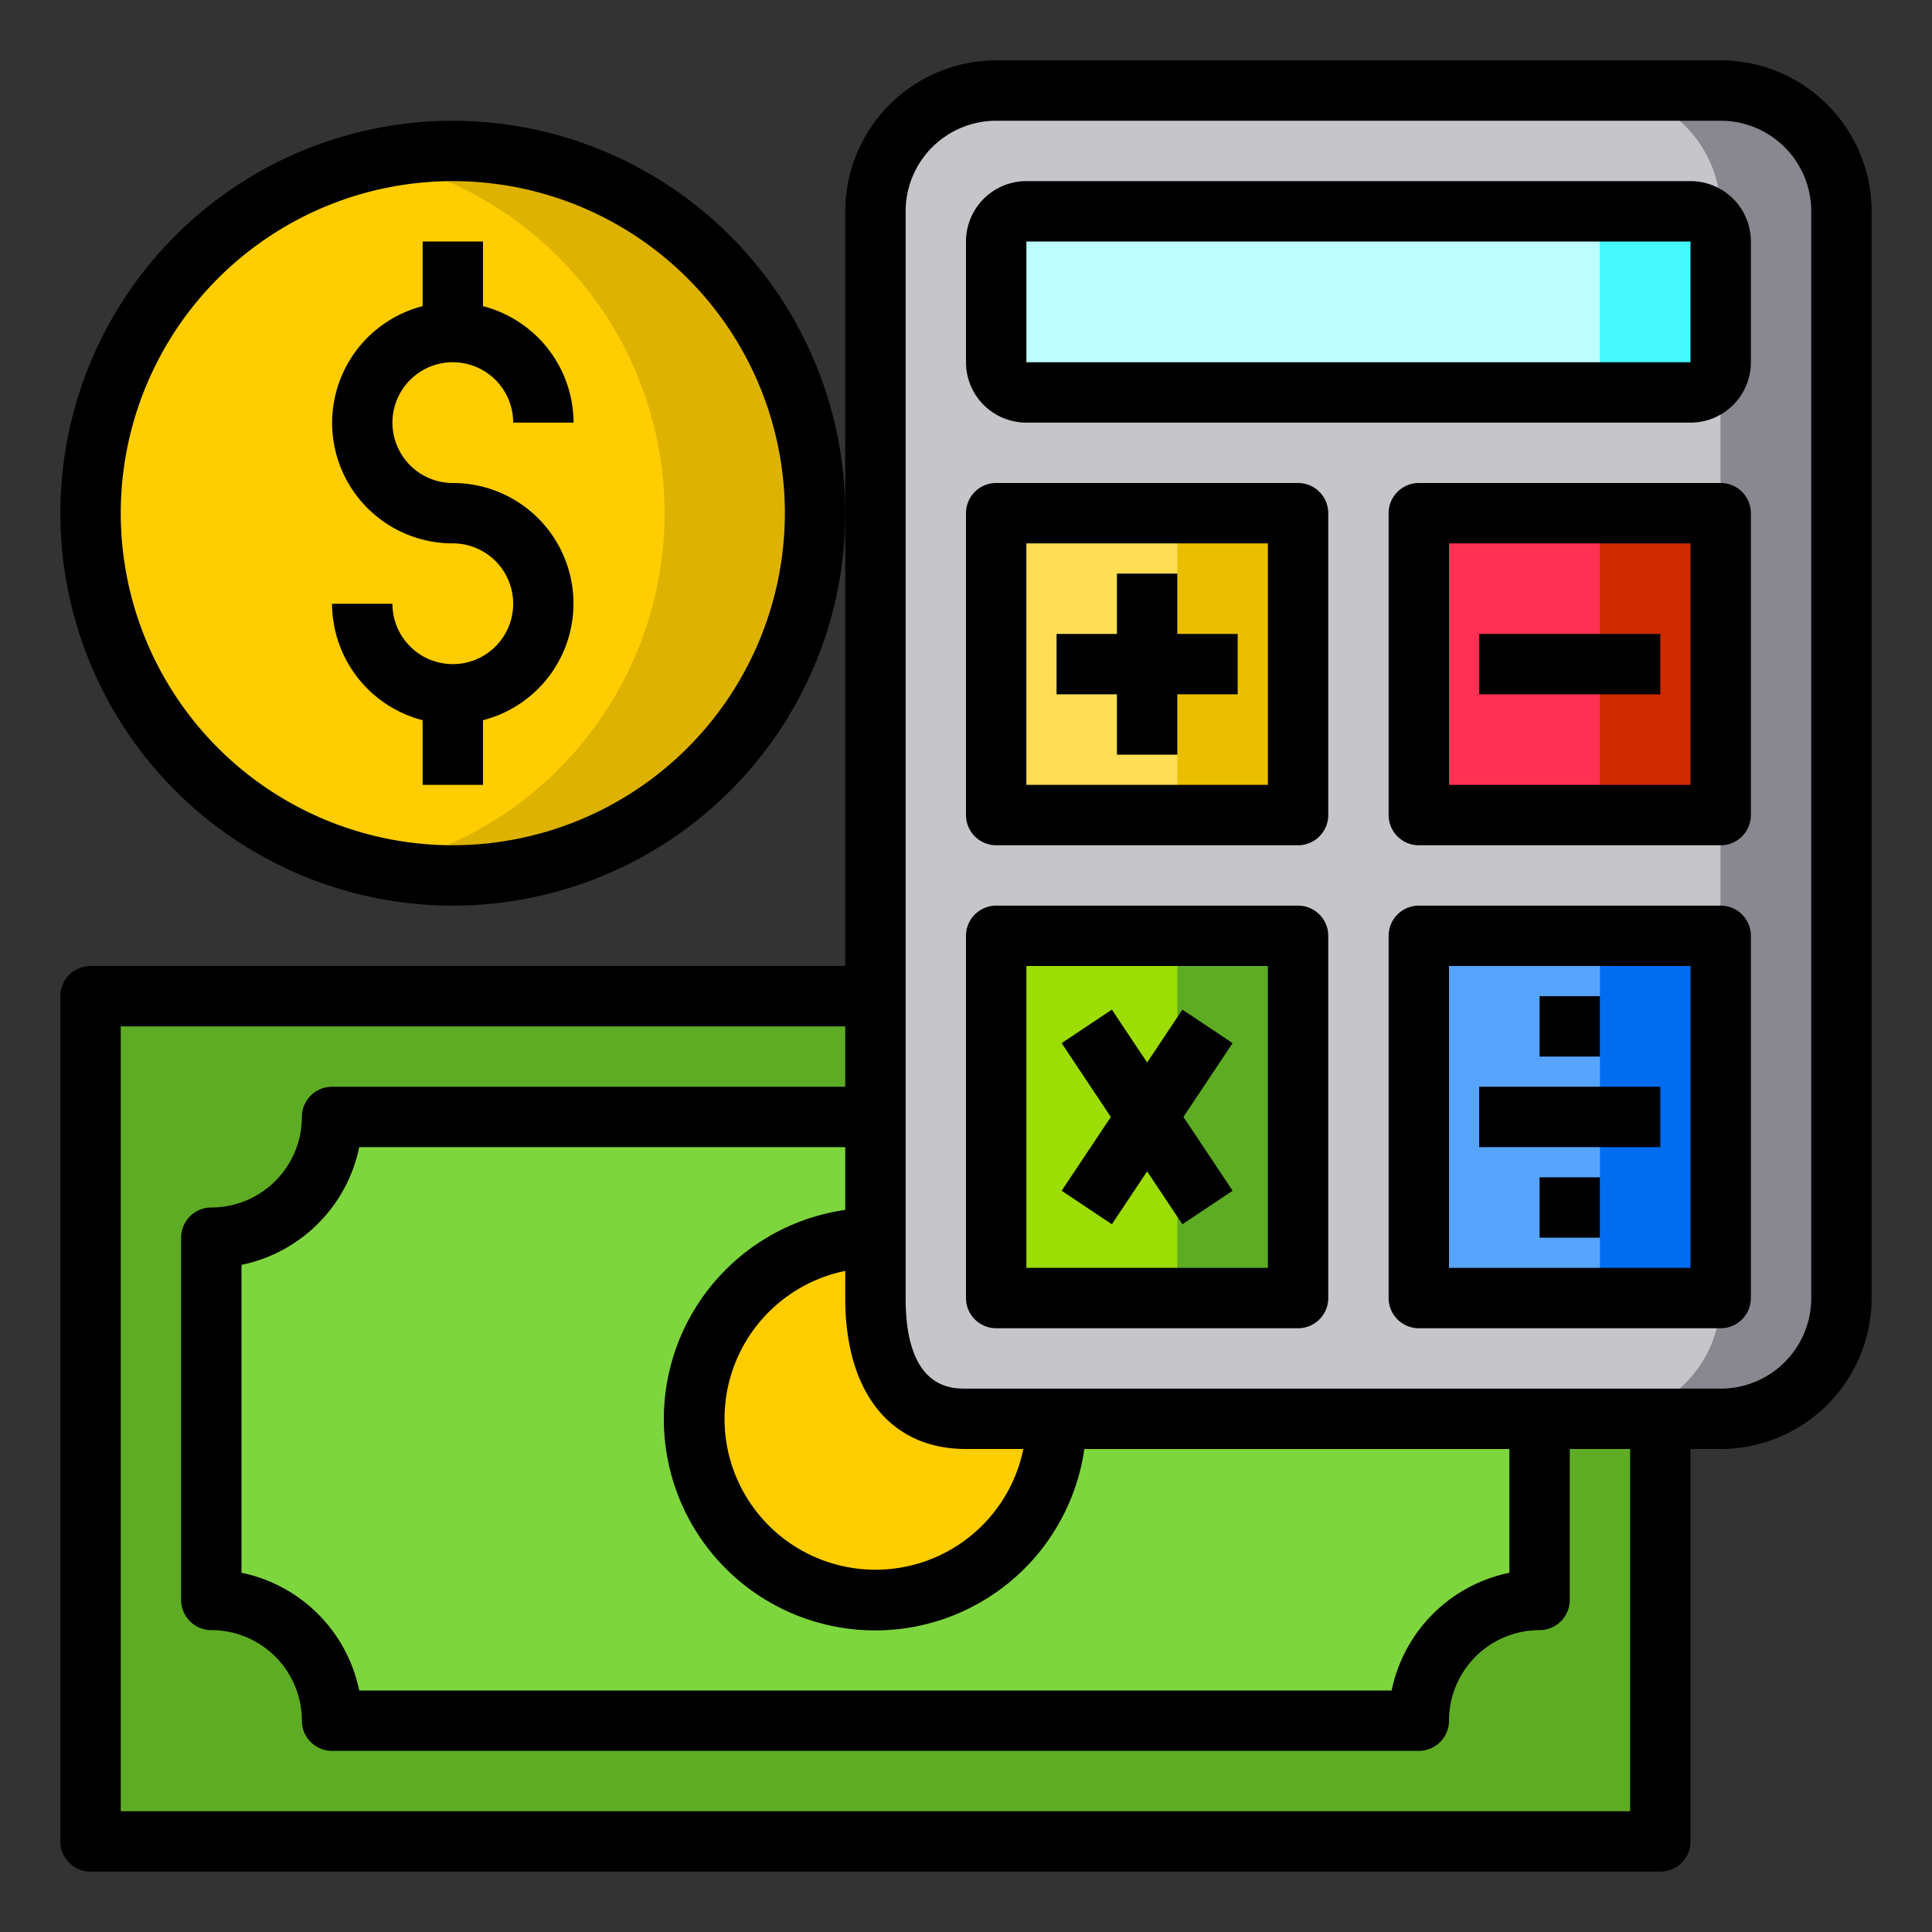 <svg height="512" viewBox="0 0 64 64" width="512" xmlns="http://www.w3.org/2000/svg"><rect x="0" y="0" width="64" height="64" fill="#333333" stroke="none"/><g id="Money"><path d="m3 33h52v28h-52z" fill="#5eac24"/><path d="m35 47h-3c-2.21 0-3-1.79-3-4v-6h-18a4 4 0 0 1 -4 4v12a4 4 0 0 1 4 4h36a4 4 0 0 1 4-4v-6z" fill="#7ed63e"/><path d="m61 7v36a4 4 0 0 1 -4 4h-25c-2.21 0-3-1.79-3-4v-36a4 4 0 0 1 4-4h24a4 4 0 0 1 4 4z" fill="#c6c5ca"/><path d="m61 7v36a4 4 0 0 1 -4 4h-4a4 4 0 0 0 4-4v-36a4 4 0 0 0 -4-4h4a4 4 0 0 1 4 4z" fill="#898890"/><path d="m47 31h10v12h-10z" fill="#57a4ff"/><path d="m47 17h10v10h-10z" fill="#ff3051"/><rect fill="#bdfdff" height="6" rx="1" width="24" x="33" y="7"/><path d="m57 8v4a1 1 0 0 1 -1 1h-4a1 1 0 0 0 1-1v-4a1 1 0 0 0 -1-1h4a1 1 0 0 1 1 1z" fill="#46f8ff"/><path d="m33 31h10v12h-10z" fill="#9cdd05"/><path d="m33 17h10v10h-10z" fill="#ffde55"/><path d="m32 47h3a6 6 0 1 1 -6-6v2c0 2.21.79 4 3 4z" fill="#ffcd00"/><circle cx="15" cy="17" fill="#ffcd00" r="12"/><path d="m61 7v36a4 4 0 0 1 -4 4h-4a4 4 0 0 0 4-4v-36a4 4 0 0 0 -4-4h4a4 4 0 0 1 4 4z" fill="#898890"/><path d="m57 8v4a1 1 0 0 1 -1 1h-4a1 1 0 0 0 1-1v-4a1 1 0 0 0 -1-1h4a1 1 0 0 1 1 1z" fill="#46f8ff"/><path d="m53 31h4v12h-4z" fill="#006df0"/><path d="m53 17h4v10h-4z" fill="#cd2a00"/><path d="m39 31h4v12h-4z" fill="#5eac24"/><path d="m39 17h4v10h-4z" fill="#ebbf00"/><path d="m27 17a12.014 12.014 0 0 1 -14.5 11.74 12 12 0 0 0 0-23.48 12.014 12.014 0 0 1 14.5 11.74z" fill="#ddb200"/><path d="m57 2h-24a5.006 5.006 0 0 0 -5 5v25h-25a1 1 0 0 0 -1 1v28a1 1 0 0 0 1 1h52a1 1 0 0 0 1-1v-13h1a5.006 5.006 0 0 0 5-5v-36a5.006 5.006 0 0 0 -5-5zm-25 46h1.9a5 5 0 1 1 -5.9-5.9v.9c0 3.131 1.5 5 4 5zm-4-7.92a7 7 0 1 0 7.92 7.92h14.08v4.1a5.013 5.013 0 0 0 -3.9 3.9h-34.2a5.013 5.013 0 0 0 -3.9-3.9v-10.2a5.013 5.013 0 0 0 3.9-3.9h16.1zm26 19.92h-50v-26h24v2h-17a1 1 0 0 0 -1 1 3 3 0 0 1 -3 3 1 1 0 0 0 -1 1v12a1 1 0 0 0 1 1 3 3 0 0 1 3 3 1 1 0 0 0 1 1h36a1 1 0 0 0 1-1 3 3 0 0 1 3-3 1 1 0 0 0 1-1v-5h2zm6-17a3 3 0 0 1 -3 3h-25c-.5 0-2 0-2-3v-36a3 3 0 0 1 3-3h24a3 3 0 0 1 3 3z"/><path d="m56 6h-22a2 2 0 0 0 -2 2v4a2 2 0 0 0 2 2h22a2 2 0 0 0 2-2v-4a2 2 0 0 0 -2-2zm-22 6v-4h22v4z"/><path d="m43 16h-10a1 1 0 0 0 -1 1v10a1 1 0 0 0 1 1h10a1 1 0 0 0 1-1v-10a1 1 0 0 0 -1-1zm-1 10h-8v-8h8z"/><path d="m57 16h-10a1 1 0 0 0 -1 1v10a1 1 0 0 0 1 1h10a1 1 0 0 0 1-1v-10a1 1 0 0 0 -1-1zm-1 10h-8v-8h8z"/><path d="m57 30h-10a1 1 0 0 0 -1 1v12a1 1 0 0 0 1 1h10a1 1 0 0 0 1-1v-12a1 1 0 0 0 -1-1zm-1 12h-8v-10h8z"/><path d="m37 25h2v-2h2v-2h-2v-2h-2v2h-2v2h2z"/><path d="m49 21h6v2h-6z"/><path d="m43 30h-10a1 1 0 0 0 -1 1v12a1 1 0 0 0 1 1h10a1 1 0 0 0 1-1v-12a1 1 0 0 0 -1-1zm-1 12h-8v-10h8z"/><path d="m36.832 40.555 1.168-1.752 1.168 1.752 1.664-1.11-1.63-2.445 1.63-2.445-1.664-1.11-1.168 1.752-1.168-1.752-1.664 1.11 1.63 2.445-1.63 2.445z"/><path d="m49 36h6v2h-6z"/><path d="m51 33h2v2h-2z"/><path d="m51 39h2v2h-2z"/><path d="m15 4a13 13 0 1 0 13 13 13.015 13.015 0 0 0 -13-13zm0 24a11 11 0 1 1 11-11 11.013 11.013 0 0 1 -11 11z"/><path d="m15 12a2 2 0 0 1 2 2h2a4 4 0 0 0 -3-3.858v-2.142h-2v2.142a3.992 3.992 0 0 0 1 7.858 2 2 0 1 1 -2 2h-2a4 4 0 0 0 3 3.858v2.142h2v-2.142a3.992 3.992 0 0 0 -1-7.858 2 2 0 0 1 0-4z"/></g></svg>